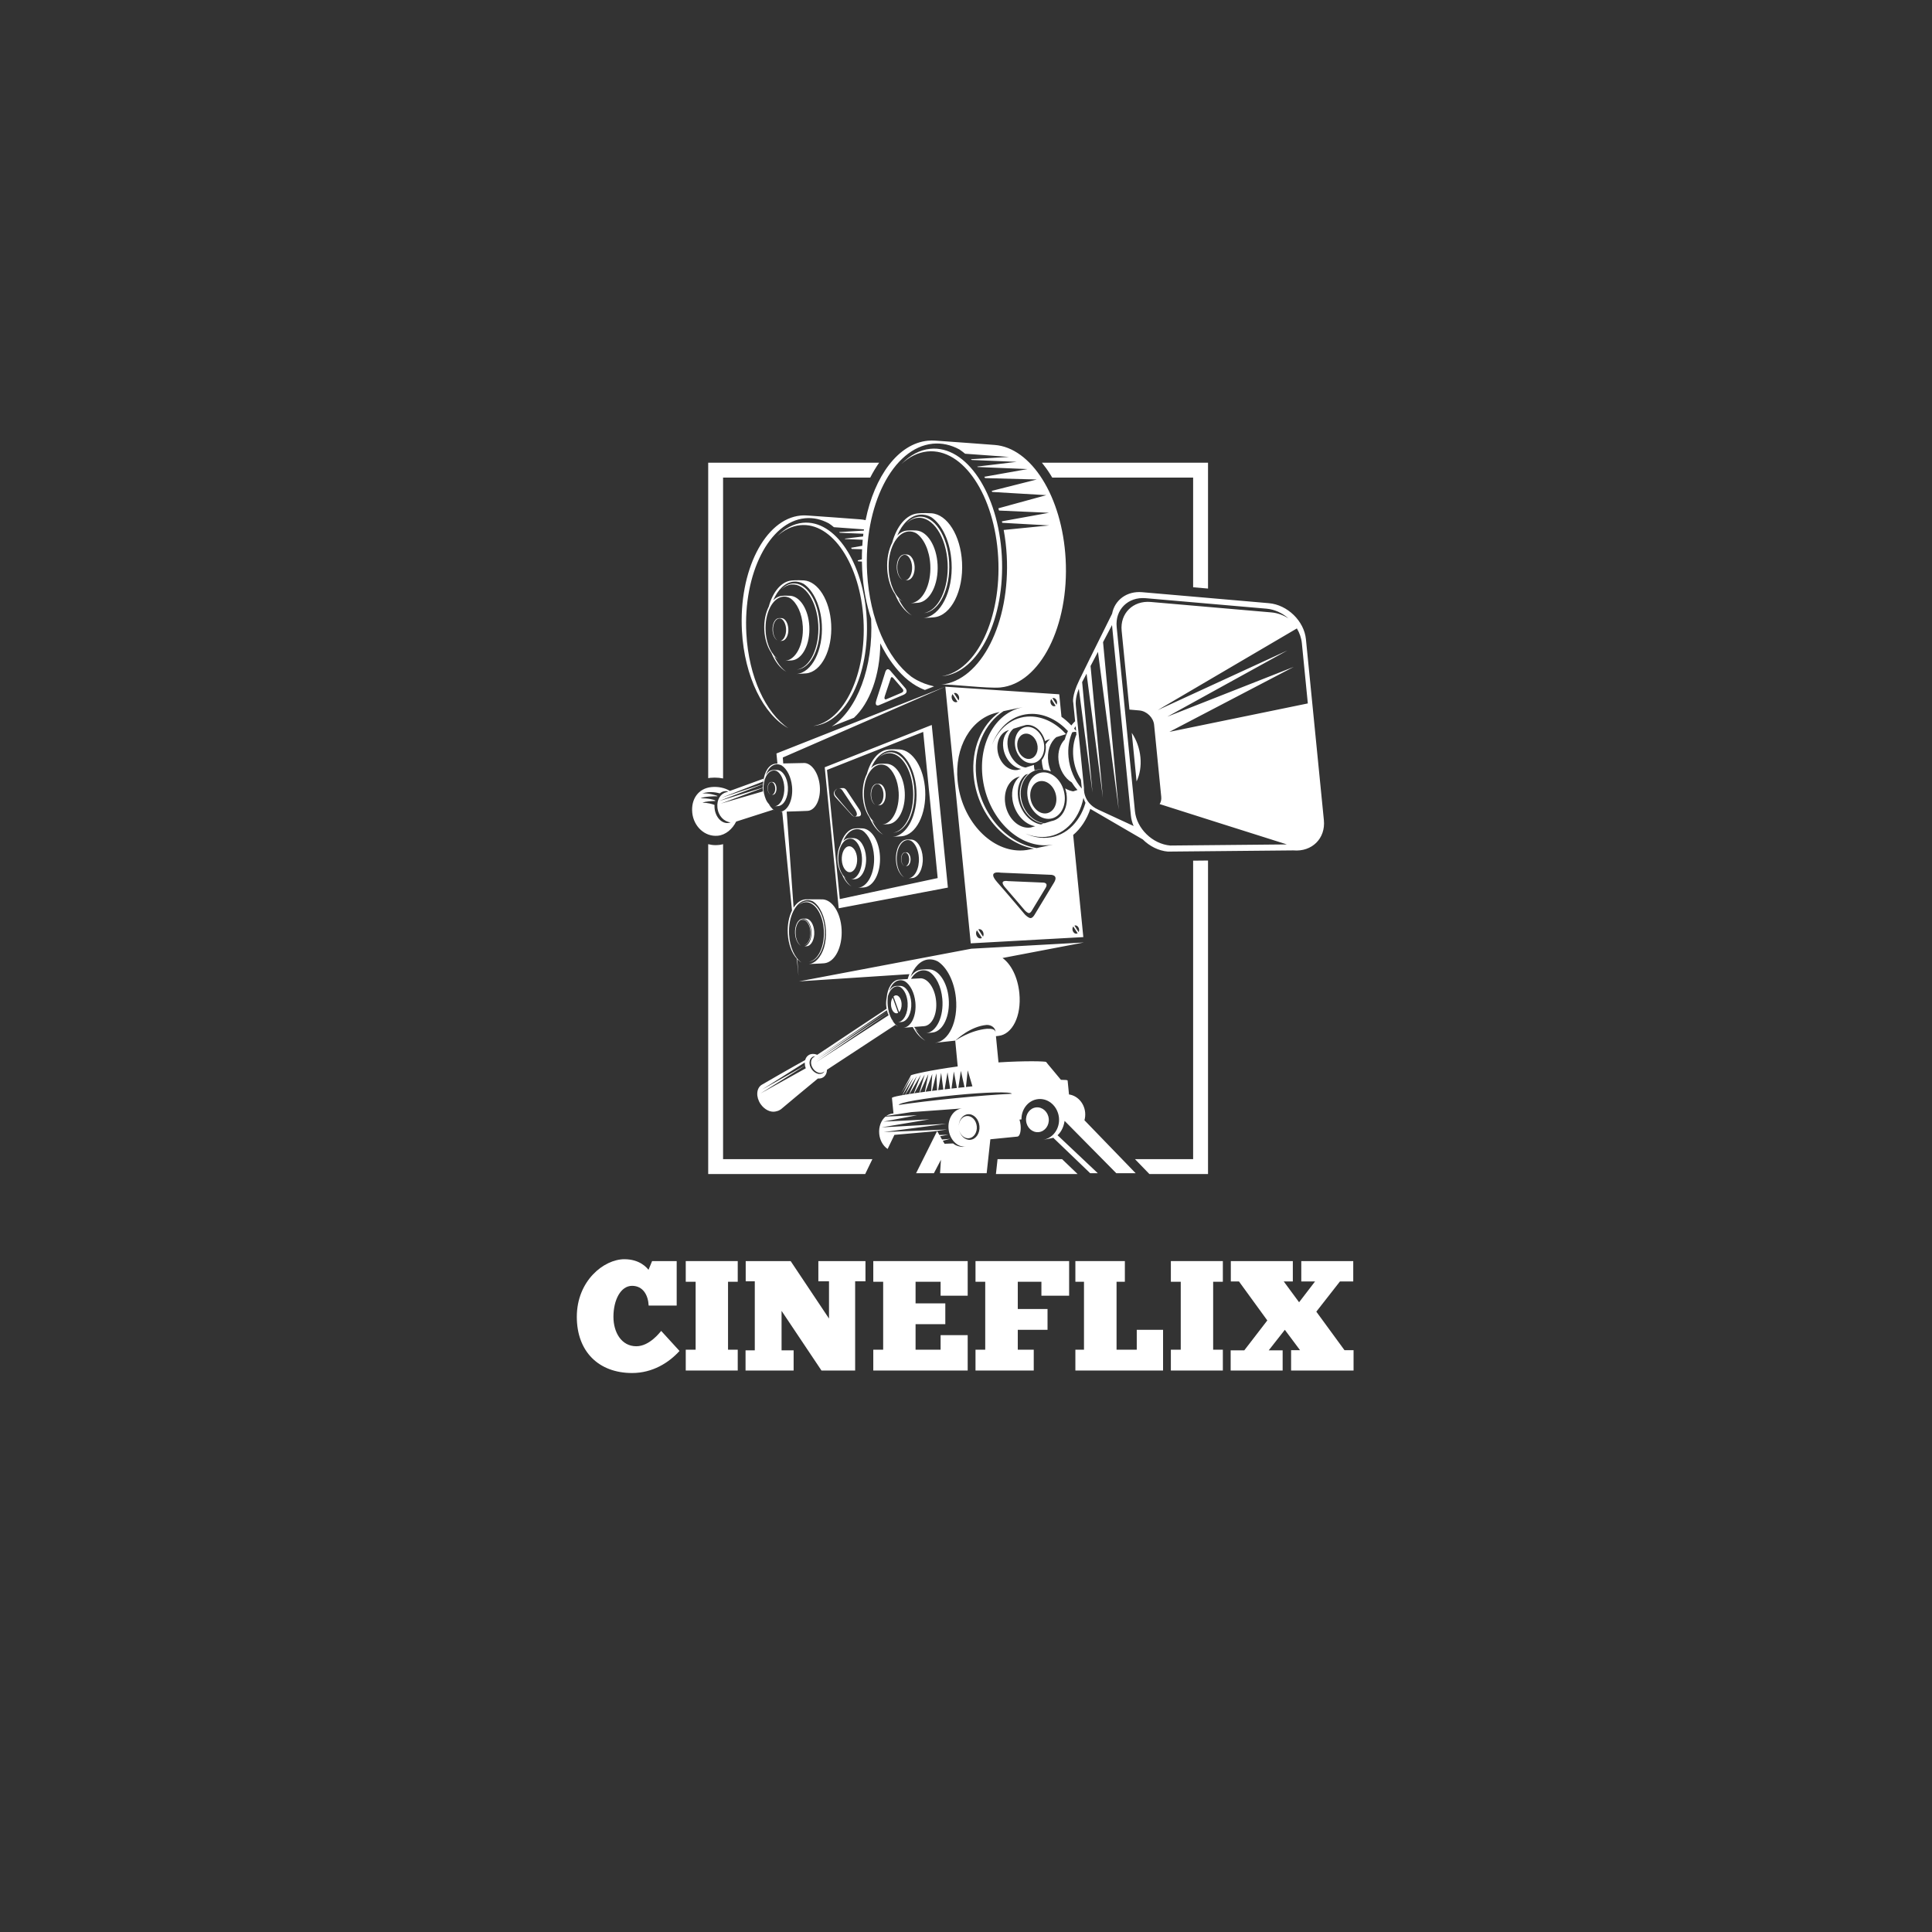 <svg xmlns="http://www.w3.org/2000/svg" xmlns:xlink="http://www.w3.org/1999/xlink" width="500" zoomAndPan="magnify" viewBox="0 0 375 375" height="500" preserveAspectRatio="xMidYMid meet" version="1.0"><rect x="0" y="0" width="375" height="375" fill="#333333" stroke="none"/><defs><g/><clipPath id="29227b0b78"><path d="M 137.281 89.676 L 234.672 89.676 L 234.672 227.879 L 137.281 227.879 Z M 137.281 89.676 " clip-rule="nonzero"/></clipPath><clipPath id="3888c96b04"><path d="M 134.117 85.445 L 257 85.445 L 257 227.945 L 134.117 227.945 Z M 134.117 85.445 " clip-rule="nonzero"/></clipPath></defs><g clip-path="url(#29227b0b78)"><path fill="#FFFFFF" d="M 137.461 151.039 C 137.609 151.012 137.762 150.988 137.914 150.973 C 138.188 150.945 138.461 150.934 138.734 150.934 C 139.277 150.934 139.82 150.988 140.348 151.098 L 140.348 92.703 L 168.91 92.703 C 169.434 91.672 170.012 90.707 170.641 89.812 L 137.461 89.812 Z M 231.586 224.992 L 220.301 224.992 L 223.094 227.879 L 234.477 227.879 L 234.477 167.027 L 231.586 167.055 Z M 140.348 163.855 C 140.074 163.926 139.793 163.98 139.504 164.012 L 139.328 162.215 L 139.5 164.012 C 139.305 164.031 139.105 164.043 138.91 164.043 C 138.41 164.043 137.926 163.973 137.461 163.855 L 137.461 227.879 L 167.934 227.879 L 169.328 224.992 L 140.348 224.992 Z M 193.625 224.992 L 193.309 227.879 L 209.16 227.879 L 206.148 224.992 Z M 202.234 89.812 C 202.816 90.523 203.367 91.289 203.879 92.109 C 204 92.301 204.121 92.504 204.238 92.703 L 231.586 92.703 L 231.586 113.988 L 234.477 114.238 L 234.477 89.812 L 202.234 89.812 " fill-opacity="1" fill-rule="nonzero"/></g><g clip-path="url(#3888c96b04)"><path fill="#FFFFFF" d="M 174.336 191.352 L 174.32 191.352 C 174.301 191.352 174.285 191.352 174.262 191.352 C 174.289 191.352 174.312 191.352 174.336 191.352 Z M 153.016 141.348 C 148.625 138.352 145.324 131.383 144.867 122.984 C 144.23 111.305 149.324 101.281 156.246 100.594 C 157.852 100.434 159.41 100.797 160.867 101.582 C 161.207 101.809 161.539 102.055 161.863 102.328 L 167.699 102.75 C 167.688 102.832 167.676 102.91 167.668 102.992 L 162.879 103.277 C 162.922 103.32 162.961 103.367 163 103.41 L 167.582 103.602 C 167.562 103.773 167.543 103.953 167.523 104.129 L 163.977 104.551 C 163.996 104.578 164.016 104.602 164.035 104.625 L 167.453 104.77 C 167.418 105.156 167.391 105.543 167.367 105.938 L 165.191 106.324 C 165.238 106.398 165.285 106.477 165.332 106.555 L 167.332 106.609 C 167.301 107.254 167.289 107.906 167.293 108.566 L 166.477 108.77 C 166.508 108.836 166.535 108.895 166.562 108.957 L 167.297 109 C 167.305 109.531 167.32 110.066 167.348 110.602 C 167.535 114.035 168.145 117.254 169.086 120.121 C 169.562 129.512 166.336 137.809 161.441 141.008 L 165.75 139.32 C 168.809 136.5 170.824 131.074 170.867 124.871 C 171.824 126.871 174.758 132.18 179.527 133.918 L 181.305 133.223 C 179.828 132.887 178.934 132.504 177.98 132.016 C 177.609 131.816 177.25 131.59 176.895 131.348 C 172.246 127.809 168.805 120.242 168.309 111.188 C 167.594 98.113 173.293 86.895 181.043 86.125 C 182.836 85.949 184.582 86.355 186.215 87.234 C 186.594 87.492 186.965 87.766 187.328 88.07 L 195.848 88.688 L 188.465 89.133 C 188.512 89.18 188.555 89.23 188.602 89.281 L 197.336 89.645 L 189.691 90.559 C 189.715 90.586 189.734 90.617 189.758 90.645 L 199.438 91.047 L 191.055 92.543 C 191.105 92.625 191.156 92.715 191.207 92.797 L 201.238 93.07 L 192.492 95.281 C 192.523 95.348 192.559 95.418 192.59 95.488 L 203.09 96.109 L 193.777 98.664 C 193.82 98.809 193.867 98.949 193.91 99.098 L 203.613 99.531 L 194.469 101.188 C 194.492 101.285 194.512 101.383 194.535 101.477 L 203.664 101.984 L 194.816 102.863 C 195.109 104.453 195.312 106.109 195.406 107.82 C 196.121 120.895 190.418 132.113 182.668 132.883 C 184.285 132.723 191.707 133.68 194.18 133.438 C 201.883 132.672 207.551 121.52 206.84 108.527 C 206.172 96.344 200.137 86.871 193.039 86.363 C 192.574 86.328 183.785 85.664 181.523 85.523 C 181.535 85.523 181.551 85.527 181.566 85.527 C 181.074 85.492 180.578 85.496 180.082 85.543 C 174.34 86.113 169.73 92.418 168.012 100.961 C 167.668 100.887 167.32 100.828 166.965 100.805 C 166.551 100.773 158.699 100.18 156.676 100.055 C 156.703 100.055 156.73 100.059 156.758 100.062 C 156.605 100.051 156.453 100.047 156.301 100.043 C 156.426 100.043 156.551 100.043 156.676 100.051 C 156.645 100.051 156.605 100.047 156.578 100.047 C 156.477 100.039 156.379 100.043 156.277 100.043 C 155.984 100.035 155.688 100.043 155.387 100.07 C 148.465 100.758 143.371 110.781 144.008 122.461 C 144.5 131.398 148.203 138.711 153.016 141.348 Z M 179.324 99.734 C 179.352 99.738 179.379 99.746 179.398 99.75 C 179.414 99.754 179.426 99.758 179.438 99.762 C 179.398 99.75 179.359 99.742 179.324 99.734 Z M 176.887 103.055 C 176.898 103.059 176.902 103.062 176.91 103.062 C 176.887 103.059 176.859 103.051 176.832 103.043 C 176.852 103.047 176.875 103.051 176.887 103.055 Z M 181.305 119.816 C 184.605 119.492 187.035 114.707 186.73 109.133 C 186.449 103.91 183.859 99.844 180.812 99.629 C 180.613 99.613 179.012 99.547 178.227 99.641 C 178.238 99.641 178.254 99.645 178.266 99.645 C 178.219 99.645 178.172 99.645 178.125 99.652 C 175.887 99.875 174.047 102.141 173.18 105.309 C 172.48 106.664 172.102 108.488 172.207 110.457 C 172.316 112.43 172.898 114.16 173.738 115.363 C 174.523 117.281 175.668 118.742 176.988 119.465 C 175.957 118.762 175.055 117.594 174.375 116.121 C 174.637 116.379 174.918 116.594 175.211 116.754 C 173.75 115.754 172.648 113.43 172.496 110.629 C 172.281 106.734 173.98 103.391 176.289 103.16 C 176.824 103.109 177.34 103.23 177.824 103.488 C 179.301 104.477 180.414 106.809 180.57 109.625 C 180.781 113.523 179.086 116.867 176.777 117.094 C 177.254 117.047 177.473 117.074 178.211 117 C 180.504 116.773 182.195 113.449 181.984 109.574 C 181.785 105.945 179.984 103.121 177.871 102.969 C 177.73 102.961 176.617 102.914 176.074 102.98 C 176.078 102.98 176.09 102.98 176.102 102.984 C 176.07 102.984 176.035 102.984 176.004 102.988 C 175.32 103.055 174.691 103.395 174.152 103.941 C 175.137 101.641 176.703 100.082 178.539 99.902 C 179.301 99.828 180.039 99.996 180.734 100.367 C 182.867 101.785 184.477 105.145 184.699 109.207 C 185.008 114.812 182.562 119.625 179.238 119.953 C 179.93 119.887 180.242 119.926 181.305 119.816 Z M 179.316 119.004 C 179.332 119 179.348 119 179.363 118.996 C 182.332 118.707 184.508 114.281 184.227 109.117 C 183.945 103.953 181.309 100.004 178.344 100.297 C 177.477 100.383 176.676 100.824 175.984 101.531 C 176.617 100.957 177.332 100.594 178.105 100.52 C 181.039 100.227 183.648 104.137 183.93 109.246 C 184.203 114.242 182.148 118.535 179.316 119.004 Z M 226.977 142.055 L 251.121 129.441 L 226.582 139.102 L 249.879 126.258 L 224.703 137.84 L 251.723 121.98 C 252.242 122.855 252.586 123.82 252.688 124.82 L 253.848 136.535 Z M 227.145 164.117 C 223.707 163.82 220.621 160.816 220.289 157.441 L 216.746 121.703 C 216.41 118.328 218.949 115.812 222.383 116.109 L 245.832 118.145 C 246.035 118.16 246.242 118.191 246.445 118.227 C 246.527 118.242 246.609 118.262 246.688 118.281 C 246.805 118.309 246.922 118.332 247.039 118.363 C 247.148 118.395 247.25 118.43 247.355 118.465 C 247.441 118.492 247.527 118.52 247.613 118.551 C 247.738 118.594 247.855 118.645 247.977 118.695 C 248.039 118.723 248.102 118.75 248.164 118.777 C 248.301 118.84 248.434 118.906 248.562 118.977 C 248.605 119 248.648 119.02 248.691 119.043 C 248.832 119.125 248.977 119.207 249.113 119.297 C 249.141 119.316 249.168 119.332 249.191 119.348 C 249.34 119.445 249.488 119.547 249.629 119.656 C 249.641 119.664 249.652 119.676 249.664 119.684 C 249.816 119.797 249.961 119.918 250.105 120.043 C 249.105 119.398 247.973 118.973 246.797 118.871 L 223.352 116.84 C 219.914 116.539 217.375 119.059 217.711 122.43 L 219.227 137.73 L 221.148 137.898 C 222.582 138.023 223.871 139.277 224.012 140.688 L 225.398 154.672 C 225.449 155.207 225.332 155.684 225.086 156.07 C 229.188 157.375 244.996 162.402 249.789 163.902 Z M 213.152 157.145 C 210.102 155.742 210.398 152.906 210.398 152.906 C 210.398 152.906 209.035 139.129 208.824 137.02 C 208.695 135.719 209.082 134.465 209.402 133.695 L 212.055 153.852 L 210.043 132.391 L 210.902 130.754 L 214.07 154.836 L 211.676 129.273 L 213.113 126.527 L 217.148 157.172 L 214.102 124.641 L 215.84 121.324 L 219.504 158.293 C 219.57 158.992 219.758 159.676 220.035 160.328 C 218.316 159.531 215.262 158.117 213.152 157.145 Z M 202.652 162.629 C 201.418 162.625 200.215 162.328 199.078 161.801 C 200.09 162.227 201.152 162.461 202.238 162.469 C 206.277 162.484 209.41 159.316 210.301 154.863 C 210.414 155.242 210.551 155.566 210.691 155.836 C 209.527 159.871 206.484 162.648 202.652 162.629 Z M 208.32 179.832 L 209.168 181.141 C 209.082 181.195 208.992 181.227 208.887 181.227 C 208.531 181.227 208.211 180.863 208.168 180.422 C 208.145 180.188 208.203 179.977 208.32 179.832 Z M 208.734 179.621 C 209.09 179.621 209.414 179.984 209.453 180.426 C 209.473 180.613 209.438 180.781 209.363 180.918 L 208.551 179.66 C 208.609 179.637 208.668 179.621 208.734 179.621 Z M 204.586 171.309 C 203.957 172.359 200.91 177.383 200.91 177.383 C 200.91 177.383 200.52 178.145 200.09 178.199 C 199.66 178.254 198.949 177.523 198.949 177.523 C 198.949 177.523 195.605 173.562 193.535 171.207 C 191.465 168.848 194.277 169.387 194.277 169.387 L 203.832 169.793 C 203.832 169.793 205.551 169.711 204.586 171.309 Z M 190.805 181.805 L 189.887 180.391 C 189.953 180.363 190.02 180.348 190.094 180.348 C 190.496 180.348 190.859 180.754 190.906 181.254 C 190.93 181.465 190.887 181.652 190.805 181.805 Z M 190.27 182.152 C 189.871 182.152 189.508 181.746 189.457 181.246 C 189.434 180.98 189.504 180.746 189.629 180.582 L 190.582 182.055 C 190.492 182.117 190.387 182.152 190.27 182.152 Z M 185.871 151.555 C 185.238 145 188.465 139.555 193.32 138.363 C 193.445 138.332 193.699 138.273 194.031 138.199 C 190.547 140.648 188.477 145.309 188.992 150.648 C 189.676 157.789 194.734 163.691 200.691 164.723 C 200.09 164.848 199.566 164.949 199.266 164.992 C 198.848 165.055 198.418 165.086 197.98 165.082 C 192.012 165.055 186.59 159 185.871 151.555 Z M 184.719 135.395 C 184.691 135.133 184.762 134.898 184.891 134.73 L 185.84 136.207 C 185.75 136.266 185.645 136.305 185.531 136.301 C 185.129 136.301 184.766 135.895 184.719 135.395 Z M 185.355 134.496 C 185.754 134.5 186.121 134.902 186.168 135.402 C 186.188 135.613 186.145 135.801 186.066 135.957 L 185.148 134.539 C 185.215 134.512 185.281 134.496 185.355 134.496 Z M 199.102 137.18 C 199.246 137.16 199.395 137.148 199.543 137.137 C 193.918 137.535 189.988 143.375 190.68 150.547 C 191.398 157.992 196.82 164.047 202.789 164.074 C 203.336 164.078 203.871 164.027 204.387 163.93 C 204.355 163.934 204.328 163.945 204.297 163.949 C 203.992 164 202.531 164.332 201.219 164.609 C 195.246 163.648 190.156 157.75 189.473 150.609 C 188.945 145.148 191.137 140.402 194.785 138.031 C 196.266 137.707 198.367 137.27 199.102 137.18 Z M 197.613 154.852 C 197.336 152.945 197.926 151.281 199.031 150.379 C 199.207 150.324 199.391 150.266 199.578 150.207 C 198.441 151.16 197.785 152.773 197.961 154.605 C 198.223 157.348 200.258 159.59 202.605 159.84 C 202.418 159.898 202.23 159.961 202.039 160.023 C 199.922 159.684 198 157.496 197.613 154.852 Z M 197.832 150.75 C 197.852 150.746 197.887 150.734 197.938 150.723 C 196.828 151.621 196.234 153.289 196.516 155.199 C 196.902 157.844 198.82 160.031 200.938 160.367 C 200.488 160.508 200.141 160.609 200.035 160.625 C 199.883 160.648 199.723 160.66 199.559 160.656 C 197.348 160.648 195.336 158.402 195.074 155.641 C 194.836 153.211 196.031 151.195 197.832 150.75 Z M 194.742 145.207 C 195.043 147.273 196.543 148.984 198.199 149.25 C 197.848 149.359 197.574 149.441 197.492 149.453 C 197.371 149.469 197.246 149.477 197.121 149.477 C 195.391 149.469 193.816 147.715 193.609 145.555 C 193.426 143.656 194.363 142.078 195.77 141.73 C 195.785 141.727 195.812 141.719 195.852 141.707 C 194.984 142.41 194.52 143.715 194.742 145.207 Z M 202.977 144.617 C 203.086 145.773 202.781 146.805 202.211 147.516 C 202.219 147.785 202.242 148.059 202.281 148.34 C 202.332 148.684 202.41 149.016 202.504 149.34 C 202.348 149.324 202.195 149.312 202.035 149.312 C 201.605 149.312 201.199 149.391 200.82 149.52 C 200.77 149.289 200.73 149.059 200.707 148.824 C 200.695 148.703 200.691 148.586 200.684 148.469 C 200.676 148.473 200.664 148.477 200.652 148.477 C 200.578 148.488 199.816 148.738 199.059 148.98 C 197.402 148.715 195.902 147.004 195.602 144.938 C 195.379 143.445 195.84 142.145 196.707 141.441 C 197.637 141.148 198.941 140.742 199.148 140.715 C 199.25 140.703 199.355 140.695 199.461 140.699 C 200.98 140.703 202.379 142.059 202.836 143.848 C 203.113 143.691 203.406 143.566 203.719 143.488 C 203.738 143.484 203.777 143.473 203.832 143.457 C 203.492 143.734 203.195 144.078 202.953 144.473 C 202.961 144.523 202.969 144.57 202.977 144.617 Z M 207.289 141.895 C 207.035 142.398 206.824 142.949 206.672 143.531 C 205.789 144.426 205.293 145.859 205.449 147.48 C 205.633 149.395 206.668 151.047 208.027 151.871 C 208.359 152.402 208.73 152.891 209.141 153.332 C 208.875 153.418 208.594 153.508 208.309 153.602 C 207.77 153.516 207.242 153.316 206.746 153.027 C 206.844 153.324 206.922 153.633 206.98 153.953 C 207.023 153.957 207.062 153.973 207.105 153.977 C 207.066 153.992 207.027 154.004 206.988 154.016 C 207.012 154.156 207.035 154.301 207.047 154.445 C 207.289 156.965 205.996 159.043 204.078 159.379 C 204.008 159.391 203.441 159.57 202.758 159.793 C 200.422 159.547 198.402 157.316 198.141 154.59 C 197.863 151.695 199.676 149.34 202.191 149.332 C 202.297 149.332 202.402 149.34 202.504 149.348 C 202.516 149.375 202.52 149.402 202.527 149.43 C 202.539 149.43 202.547 149.43 202.559 149.43 C 203.047 149.43 203.527 149.551 203.98 149.754 C 203.746 149.188 203.574 148.586 203.48 147.961 C 203.176 145.879 203.82 144.066 205.027 143.082 C 205.613 142.898 206.309 142.684 206.918 142.496 C 205.023 140.391 202.562 139.082 199.984 139.07 C 196.602 139.055 193.848 141.277 192.523 144.625 C 193.832 140.988 196.73 138.543 200.332 138.559 C 202.906 138.57 205.359 139.84 207.289 141.895 Z M 204.043 135.688 L 204.887 136.996 C 204.805 137.051 204.715 137.082 204.609 137.082 C 204.254 137.082 203.93 136.719 203.887 136.277 C 203.867 136.043 203.926 135.832 204.043 135.688 Z M 204.453 135.477 C 204.812 135.477 205.133 135.84 205.176 136.281 C 205.195 136.469 205.156 136.637 205.086 136.773 L 204.27 135.512 C 204.328 135.492 204.391 135.477 204.453 135.477 Z M 208.113 142.145 C 208.266 142.105 208.375 142.078 208.43 142.07 C 208.574 142.055 208.723 142.047 208.875 142.047 C 208.879 142.047 208.879 142.047 208.883 142.047 L 208.934 142.562 C 208.406 143.82 208.172 145.316 208.328 146.93 C 208.484 148.562 209.02 150.086 209.809 151.359 L 209.977 153.066 C 208.594 151.492 207.629 149.34 207.398 146.973 C 207.227 145.184 207.504 143.523 208.113 142.145 Z M 208.777 140.953 L 208.867 141.883 C 208.742 141.723 208.617 141.562 208.488 141.41 C 208.578 141.254 208.676 141.098 208.777 140.953 Z M 256.965 159.199 L 253.48 124.078 C 253.133 120.539 249.895 117.391 246.293 117.078 L 221.699 114.945 C 218.699 114.684 216.359 116.473 215.859 119.121 C 214.957 120.941 213.09 124.695 211.543 127.828 L 211.539 127.797 L 211.449 128.02 C 210.629 129.68 209.906 131.148 209.48 132.031 C 207.938 135.227 208.324 136.402 208.324 136.402 C 208.324 136.402 208.473 137.887 208.68 139.988 C 208.418 140.238 208.176 140.512 207.949 140.812 C 207.316 140.141 206.625 139.543 205.898 139.035 C 205.941 139.066 205.988 139.094 206.031 139.125 L 205.598 134.762 L 183.488 133.289 L 188.422 183.102 L 210.273 181.891 L 208.305 162.062 C 208.289 162.078 208.273 162.09 208.258 162.102 C 209.762 160.859 210.93 159.094 211.633 156.996 C 211.711 157.055 211.762 157.082 211.762 157.082 L 221.812 162.934 C 223.125 164.238 224.859 165.137 226.691 165.293 L 251.051 165.062 C 254.652 165.375 257.312 162.738 256.965 159.199 Z M 155.445 179.215 C 155.441 179.215 155.441 179.215 155.438 179.215 C 155.434 179.211 155.426 179.211 155.422 179.211 C 155.43 179.211 155.434 179.215 155.445 179.215 Z M 176.891 102.938 C 176.879 102.934 176.867 102.934 176.855 102.934 C 176.82 102.934 176.781 102.934 176.746 102.934 C 176.793 102.934 176.84 102.934 176.891 102.938 Z M 175 194.836 C 174.949 193.875 174.445 193.141 173.875 193.195 C 173.711 193.215 173.555 193.297 173.426 193.43 L 174.516 196.453 C 174.84 196.133 175.039 195.52 175 194.836 Z M 172.941 195.043 C 172.992 196.004 173.496 196.738 174.066 196.684 C 174.156 196.672 174.246 196.641 174.328 196.594 L 173.262 193.633 C 173.039 193.977 172.91 194.484 172.941 195.043 Z M 157.02 186.691 C 157.031 186.691 157.043 186.691 157.055 186.688 C 158.91 186.504 160.273 183.734 160.098 180.504 C 159.918 177.27 158.27 174.801 156.414 174.984 C 155.871 175.039 155.371 175.312 154.938 175.758 C 155.336 175.395 155.781 175.172 156.266 175.121 C 158.102 174.941 159.734 177.387 159.91 180.586 C 160.082 183.711 158.797 186.398 157.02 186.691 Z M 155.133 180.438 C 155.129 180.438 155.129 180.438 155.129 180.438 C 155.125 180.438 155.125 180.434 155.125 180.434 C 155.125 180.434 155.129 180.438 155.133 180.438 Z M 155.398 179.18 C 155.41 179.18 155.426 179.18 155.438 179.184 C 155.434 179.184 155.43 179.18 155.43 179.18 C 155.418 179.18 155.41 179.18 155.398 179.18 Z M 156.246 178.227 L 156.23 178.227 C 156.219 178.227 156.203 178.227 156.188 178.227 C 156.207 178.227 156.227 178.227 156.246 178.227 Z M 156.102 178.336 C 156.109 178.34 156.113 178.34 156.117 178.344 C 156.09 178.336 156.066 178.332 156.039 178.328 C 156.066 178.328 156.09 178.332 156.102 178.336 Z M 154.316 181.164 C 154.379 182.301 154.852 183.23 155.461 183.566 C 154.902 183.184 154.48 182.297 154.426 181.227 C 154.344 179.742 154.992 178.465 155.875 178.379 C 156.078 178.355 156.277 178.402 156.465 178.504 C 157.027 178.883 157.449 179.77 157.508 180.848 C 157.59 182.332 156.941 183.609 156.062 183.695 C 156.242 183.68 156.328 183.688 156.609 183.66 C 157.484 183.574 158.129 182.305 158.047 180.828 C 157.973 179.441 157.285 178.363 156.477 178.305 C 156.426 178.301 156 178.285 155.793 178.309 C 155.801 178.309 155.816 178.309 155.828 178.309 C 155.809 178.312 155.785 178.309 155.766 178.312 C 154.883 178.398 154.234 179.676 154.316 181.164 Z M 157.305 180.855 C 157.375 182.18 156.832 183.32 156.078 183.445 C 156.086 183.445 156.09 183.445 156.094 183.441 C 156.883 183.363 157.457 182.191 157.383 180.82 C 157.309 179.453 156.609 178.406 155.82 178.484 C 155.594 178.504 155.379 178.621 155.199 178.809 C 155.367 178.656 155.555 178.562 155.758 178.543 C 156.539 178.465 157.23 179.5 157.305 180.855 Z M 202.809 157.891 C 201.418 157.883 200.152 156.469 199.984 154.73 C 199.816 152.996 200.809 151.59 202.203 151.598 C 203.598 151.605 204.863 153.02 205.027 154.754 C 205.195 156.492 204.203 157.895 202.809 157.891 Z M 202.605 149.914 C 200.605 149.906 199.18 151.918 199.418 154.41 C 199.66 156.902 201.477 158.93 203.473 158.941 C 205.473 158.949 206.898 156.934 206.66 154.441 C 206.418 151.949 204.602 149.922 202.605 149.914 Z M 168.23 120.062 C 167.633 109.176 162.082 100.852 155.824 101.473 C 153.996 101.652 152.312 102.582 150.855 104.07 C 152.191 102.855 153.699 102.098 155.324 101.938 C 161.516 101.32 167.012 109.562 167.602 120.34 C 168.18 130.871 163.852 139.922 157.875 140.906 C 157.91 140.902 157.945 140.902 157.98 140.898 C 164.238 140.277 168.824 130.949 168.23 120.062 Z M 175.707 107.66 C 175.711 107.66 175.723 107.66 175.727 107.664 C 175.73 107.664 175.73 107.664 175.73 107.664 C 175.727 107.664 175.715 107.66 175.707 107.66 Z M 175.688 112.641 C 175.859 112.621 175.934 112.633 176.195 112.605 C 177.008 112.523 177.605 111.348 177.531 109.973 C 177.461 108.688 176.824 107.688 176.074 107.633 C 176.023 107.629 175.629 107.613 175.438 107.637 C 175.438 107.637 175.445 107.637 175.445 107.637 C 175.434 107.637 175.422 107.637 175.41 107.637 C 174.594 107.719 173.988 108.906 174.066 110.285 C 174.125 111.344 174.562 112.207 175.133 112.52 C 174.613 112.164 174.223 111.34 174.168 110.348 C 174.094 108.969 174.695 107.781 175.512 107.699 C 175.703 107.68 175.887 107.723 176.059 107.816 C 176.582 108.168 176.977 108.992 177.031 109.992 C 177.105 111.371 176.504 112.559 175.688 112.641 Z M 155.07 112.391 C 155.133 112.395 155.195 112.395 155.254 112.398 C 155.242 112.395 155.227 112.395 155.215 112.395 C 155.164 112.391 155.117 112.395 155.07 112.391 Z M 199.66 147.312 C 198.57 147.309 197.582 146.203 197.453 144.844 C 197.32 143.484 198.098 142.391 199.188 142.395 C 200.273 142.398 201.266 143.504 201.395 144.859 C 201.527 146.219 200.75 147.316 199.66 147.312 Z M 199.5 141.074 C 197.938 141.07 196.82 142.645 197.008 144.594 C 197.195 146.539 198.617 148.125 200.18 148.133 C 201.742 148.141 202.859 146.566 202.668 144.617 C 202.48 142.668 201.062 141.082 199.5 141.074 Z M 202.398 171.309 L 195.668 171.023 C 195.668 171.023 193.688 170.645 195.145 172.305 C 196.605 173.965 198.961 176.754 198.961 176.754 C 198.961 176.754 199.461 177.27 199.762 177.23 C 200.066 177.191 200.34 176.652 200.34 176.652 C 200.34 176.652 202.488 173.117 202.93 172.375 C 203.609 171.25 202.398 171.309 202.398 171.309 Z M 219.676 142.246 L 220.609 151.672 C 221.234 150.352 221.523 148.734 221.355 146.988 C 221.184 145.219 220.574 143.582 219.676 142.246 Z M 151.383 124.406 C 151.535 124.391 151.602 124.398 151.832 124.375 C 152.551 124.305 153.082 123.266 153.016 122.051 C 152.953 120.914 152.391 120.027 151.727 119.98 C 151.684 119.977 151.336 119.965 151.164 119.984 C 151.164 119.984 151.168 119.984 151.172 119.984 C 151.164 119.984 151.152 119.984 151.141 119.984 C 150.418 120.059 149.883 121.105 149.953 122.328 C 150.004 123.262 150.391 124.023 150.895 124.301 C 150.434 123.988 150.09 123.258 150.043 122.383 C 149.977 121.16 150.508 120.113 151.23 120.039 C 151.398 120.023 151.562 120.062 151.715 120.145 C 152.176 120.453 152.523 121.184 152.574 122.066 C 152.641 123.289 152.105 124.336 151.383 124.406 Z M 181.504 86.426 C 181.379 86.418 181.25 86.418 181.125 86.418 C 181.289 86.422 181.449 86.422 181.613 86.434 C 181.574 86.43 181.535 86.426 181.504 86.426 Z M 175.008 90.02 C 176.504 88.66 178.191 87.812 180.008 87.629 C 186.938 86.945 193.09 96.164 193.75 108.223 C 194.395 120.012 189.555 130.145 182.863 131.242 C 182.906 131.238 182.945 131.238 182.98 131.234 C 189.984 130.539 195.117 120.098 194.453 107.918 C 193.785 95.734 187.57 86.418 180.57 87.113 C 178.523 87.312 176.641 88.355 175.008 90.02 Z M 179.934 99.34 C 179.914 99.336 179.898 99.336 179.887 99.336 C 179.832 99.332 179.777 99.332 179.727 99.332 C 179.793 99.332 179.863 99.332 179.934 99.34 Z M 154.707 112.75 C 154.734 112.758 154.758 112.762 154.781 112.766 C 154.793 112.77 154.801 112.773 154.816 112.777 C 154.781 112.766 154.742 112.762 154.707 112.75 Z M 152.535 115.719 C 152.543 115.723 152.547 115.727 152.559 115.727 C 152.535 115.719 152.508 115.715 152.488 115.711 C 152.504 115.711 152.523 115.715 152.535 115.719 Z M 156.48 130.699 C 159.434 130.406 161.602 126.129 161.332 121.148 C 161.078 116.48 158.762 112.848 156.043 112.656 C 155.863 112.641 154.434 112.582 153.734 112.668 C 153.738 112.668 153.758 112.668 153.77 112.672 C 153.727 112.672 153.684 112.672 153.641 112.676 C 151.637 112.875 149.992 114.902 149.219 117.738 C 148.598 118.949 148.258 120.578 148.352 122.332 C 148.449 124.094 148.969 125.645 149.723 126.719 C 150.426 128.43 151.445 129.734 152.625 130.379 C 151.703 129.754 150.902 128.711 150.289 127.395 C 150.527 127.625 150.777 127.816 151.039 127.957 C 150.73 127.75 150.441 127.469 150.176 127.141 C 150.156 127.098 150.137 127.059 150.121 127.016 C 149.973 126.844 149.832 126.645 149.699 126.438 C 149.098 125.398 148.695 124.023 148.609 122.488 C 148.418 119.004 149.938 116.02 152 115.812 C 152.477 115.766 152.938 115.875 153.371 116.105 C 154.691 116.992 155.688 119.07 155.824 121.59 C 156.016 125.07 154.496 128.059 152.434 128.262 C 152.863 128.223 153.059 128.242 153.715 128.18 C 155.766 127.977 157.277 125.004 157.086 121.547 C 156.91 118.301 155.301 115.777 153.414 115.645 C 153.289 115.637 152.297 115.594 151.809 115.652 C 151.812 115.652 151.824 115.652 151.832 115.652 C 151.801 115.652 151.773 115.652 151.746 115.656 C 151.133 115.719 150.57 116.027 150.086 116.52 C 150.965 114.457 152.367 113.062 154.012 112.898 C 154.691 112.832 155.355 112.984 155.977 113.316 C 157.879 114.586 159.316 117.586 159.516 121.215 C 159.789 126.227 157.602 130.523 154.633 130.82 C 155.254 130.758 155.531 130.789 156.48 130.699 Z M 173.391 131.613 L 175.152 133.664 C 175.152 133.664 175.668 134.176 174.949 134.484 C 174.227 134.793 172.066 135.707 172.066 135.707 C 172.066 135.707 171.449 135.977 171.762 135.047 C 172.074 134.117 172.852 131.793 172.852 131.793 C 172.852 131.793 172.938 131.125 173.391 131.613 Z M 171.793 130.578 C 171.793 130.578 170.645 134.266 170.133 135.789 C 169.621 137.312 170.629 136.871 170.629 136.871 C 170.629 136.871 174.168 135.375 175.348 134.871 C 176.527 134.363 175.684 133.523 175.684 133.523 L 172.797 130.168 C 172.051 129.371 171.793 130.578 171.793 130.578 Z M 154.703 129.969 C 154.719 129.965 154.734 129.965 154.75 129.965 C 157.398 129.703 159.344 125.75 159.09 121.137 C 158.84 116.52 156.484 112.992 153.832 113.254 C 153.059 113.332 152.344 113.727 151.73 114.359 C 152.293 113.844 152.934 113.52 153.621 113.453 C 156.246 113.191 158.574 116.684 158.828 121.25 C 159.07 125.715 157.238 129.551 154.703 129.969 Z M 150.395 149.5 C 150.398 149.504 150.402 149.504 150.406 149.504 C 150.395 149.504 150.379 149.5 150.367 149.496 C 150.379 149.5 150.387 149.5 150.395 149.5 Z M 139.906 155.98 L 148.055 152.941 C 148.055 153.023 148.055 153.109 148.059 153.191 C 148.066 153.336 148.082 153.473 148.098 153.605 Z M 141.328 159.742 C 140.047 159.871 138.871 158.59 138.699 156.883 C 138.68 156.66 138.676 156.445 138.688 156.234 C 138.277 156.082 137.305 155.77 136.367 155.828 C 136.812 155.527 138.254 155.48 138.812 155.473 C 138.82 155.438 138.828 155.402 138.84 155.371 C 138.484 155.211 137.617 154.922 135.957 154.953 C 136.777 154.574 138.57 154.551 139.215 154.559 C 139.227 154.531 139.242 154.508 139.262 154.484 C 138.82 154.32 137.652 153.941 136.32 154 C 137.816 153.52 139.211 153.848 139.711 153.996 C 140 153.754 140.34 153.598 140.715 153.562 C 140.941 153.539 141.16 153.566 141.375 153.625 C 141.164 153.703 141.035 153.75 141.016 153.754 C 139.875 154.031 139.102 155.18 139.25 156.723 C 139.406 158.367 140.516 159.48 141.809 159.625 C 141.656 159.684 141.496 159.727 141.328 159.742 Z M 148.09 152.215 C 148.066 152.434 148.051 152.656 148.051 152.887 L 139.586 155.473 Z M 150.902 148.219 C 150.703 148.227 150.559 148.234 150.488 148.242 C 149.254 148.363 148.348 149.812 148.168 151.715 C 148.137 151.863 148.113 152.02 148.094 152.176 L 140.059 154.832 L 148.137 151.691 C 148.156 151.5 148.18 151.316 148.215 151.137 C 146.051 151.918 143.004 153.035 141.676 153.516 C 140.668 152.898 139.371 152.645 138.09 152.77 C 135.555 153.023 134.105 155.098 134.367 157.746 C 134.629 160.395 136.793 162.465 139.328 162.215 C 140.863 162.062 142.16 160.926 142.891 159.465 C 144.23 159.051 147.871 157.875 150.066 157.168 C 150.16 157.238 150.258 157.301 150.359 157.355 C 150.27 157.297 150.184 157.23 150.102 157.156 C 150.105 157.156 150.109 157.152 150.117 157.152 C 150.055 157.109 150 157.059 149.941 157.008 C 149.688 156.766 149.453 156.461 149.242 156.109 C 149.344 156.199 149.449 156.273 149.559 156.336 C 149.215 156.102 148.914 155.719 148.684 155.234 C 148.512 154.84 148.379 154.402 148.281 153.941 C 148.242 153.727 148.215 153.508 148.203 153.281 C 148.094 151.336 148.941 149.668 150.094 149.555 C 150.363 149.527 150.617 149.586 150.859 149.719 C 151.598 150.211 152.152 151.375 152.23 152.781 C 152.336 154.723 151.488 156.391 150.336 156.508 C 150.578 156.48 150.688 156.496 151.055 156.457 C 152.199 156.344 153.043 154.688 152.934 152.754 C 152.836 150.945 151.938 149.535 150.883 149.457 C 150.812 149.453 150.258 149.43 149.988 149.465 C 149.992 149.465 149.996 149.465 149.996 149.465 C 149.984 149.465 149.969 149.465 149.953 149.469 C 149.438 149.52 148.984 149.879 148.648 150.438 C 149.047 149.258 149.777 148.445 150.684 148.355 C 151.012 148.324 151.336 148.395 151.648 148.539 C 151.68 148.559 151.719 148.578 151.754 148.598 C 152.75 149.262 153.547 150.789 153.73 152.633 C 153.984 155.215 152.945 157.426 151.41 157.582 C 151.461 157.574 151.609 157.566 151.828 157.559 L 153.727 176.723 C 153.133 177.918 152.812 179.508 152.906 181.215 C 153.016 183.258 153.695 185.012 154.656 186.07 L 154.988 189.441 L 154.754 186.176 C 155.012 186.441 155.289 186.664 155.578 186.82 C 154.277 185.934 153.297 183.863 153.16 181.371 C 152.969 177.902 154.48 174.926 156.539 174.723 C 156.969 174.68 157.387 174.77 157.785 174.957 C 159.133 175.793 160.168 177.941 160.309 180.551 C 160.375 181.766 160.238 182.91 159.949 183.906 C 159.383 185.719 158.289 186.996 156.973 187.125 C 157.398 187.082 159.336 187.035 159.996 186.969 C 162.035 186.766 163.543 183.852 163.355 180.402 C 163.18 177.172 161.582 174.699 159.699 174.566 C 159.578 174.559 156.578 174.559 156.547 174.559 C 156.461 174.559 156.371 174.559 156.281 174.57 C 155.402 174.656 154.625 175.254 154.035 176.176 L 152.695 157.531 C 154.188 157.484 156.473 157.418 156.809 157.387 C 158.336 157.234 159.367 155.031 159.113 152.469 C 158.875 150.066 157.594 148.199 156.176 148.098 C 156.113 148.094 153.703 148.137 152.023 148.184 L 151.941 147.031 L 183.488 133.289 L 150.707 146.25 Z M 176.379 162.941 C 176.359 162.941 176.34 162.941 176.32 162.941 C 176.344 162.941 176.371 162.941 176.398 162.941 C 176.398 162.941 176.387 162.941 176.379 162.941 Z M 173.387 161.633 C 173.398 161.629 173.41 161.633 173.426 161.629 C 175.902 161.383 177.719 157.691 177.484 153.383 C 177.25 149.07 175.051 145.777 172.574 146.023 C 171.848 146.094 171.184 146.461 170.605 147.051 C 171.137 146.57 171.73 146.27 172.375 146.207 C 174.828 145.965 177 149.227 177.234 153.492 C 177.465 157.66 175.75 161.246 173.387 161.633 Z M 179.699 188.129 C 179.688 188.129 179.676 188.129 179.668 188.129 C 179.637 188.129 179.602 188.129 179.57 188.129 C 179.613 188.129 179.656 188.129 179.699 188.129 Z M 175.965 165.441 C 175.938 165.441 175.727 165.43 175.625 165.445 L 175.629 165.445 C 175.621 165.445 175.617 165.445 175.609 165.445 C 175.176 165.488 174.855 166.117 174.895 166.852 C 174.926 167.414 175.16 167.875 175.461 168.039 C 175.188 167.852 174.977 167.414 174.949 166.887 C 174.91 166.152 175.23 165.52 175.664 165.477 C 175.766 165.469 175.863 165.492 175.953 165.539 C 176.234 165.727 176.441 166.164 176.473 166.695 C 176.512 167.43 176.191 168.062 175.758 168.105 C 175.848 168.098 175.887 168.102 176.027 168.086 C 176.461 168.043 176.777 167.418 176.738 166.688 C 176.703 166.004 176.363 165.469 175.965 165.441 Z M 176.367 163 C 176.375 163 176.387 163.004 176.398 163.004 C 176.402 163.008 176.406 163.008 176.41 163.008 C 176.395 163.008 176.383 163.004 176.367 163 Z M 176.918 162.961 C 176.844 162.957 176.25 162.93 175.965 162.965 C 175.965 162.965 175.973 162.965 175.977 162.965 C 175.961 162.969 175.941 162.969 175.926 162.969 C 174.695 163.09 173.793 164.871 173.906 166.945 C 173.992 168.527 174.652 169.824 175.504 170.293 C 174.727 169.762 174.141 168.527 174.059 167.035 C 173.945 164.961 174.848 163.184 176.078 163.062 C 176.359 163.035 176.637 163.098 176.895 163.234 C 177.68 163.762 178.273 165.004 178.355 166.5 C 178.469 168.574 177.566 170.352 176.336 170.477 C 176.59 170.449 176.707 170.465 177.102 170.426 C 178.32 170.305 179.219 168.535 179.105 166.477 C 179 164.543 178.043 163.043 176.918 162.961 Z M 173.391 145.551 C 173.414 145.555 173.441 145.559 173.457 145.566 C 173.465 145.566 173.477 145.57 173.484 145.574 C 173.457 145.566 173.422 145.559 173.391 145.551 Z M 171.359 148.324 C 171.367 148.324 171.375 148.328 171.379 148.328 C 171.359 148.324 171.336 148.32 171.312 148.316 C 171.332 148.32 171.348 148.32 171.359 148.324 Z M 174.637 145.465 C 174.469 145.449 173.133 145.395 172.477 145.473 C 172.488 145.477 172.5 145.477 172.512 145.477 C 172.473 145.477 172.434 145.477 172.395 145.48 C 170.523 145.668 168.988 147.562 168.266 150.207 C 167.68 151.34 167.367 152.859 167.453 154.5 C 167.543 156.156 168.035 157.609 168.746 158.613 C 169.398 160.203 170.344 161.418 171.445 162.02 C 170.582 161.43 169.828 160.457 169.262 159.227 C 169.48 159.441 169.719 159.621 169.961 159.758 C 168.738 158.922 167.82 156.98 167.695 154.645 C 167.516 151.395 168.934 148.602 170.859 148.41 C 171.305 148.367 171.734 148.469 172.141 148.688 C 173.375 149.512 174.305 151.457 174.434 153.809 C 174.609 157.059 173.191 159.848 171.266 160.043 C 171.668 160 171.848 160.023 172.465 159.961 C 174.379 159.77 175.789 156.996 175.613 153.766 C 175.445 150.734 173.945 148.379 172.18 148.254 C 172.062 148.246 171.133 148.207 170.68 148.262 C 170.688 148.262 170.695 148.262 170.703 148.262 C 170.676 148.266 170.648 148.266 170.621 148.266 C 170.051 148.324 169.523 148.613 169.074 149.07 C 169.895 147.148 171.203 145.844 172.738 145.691 C 173.371 145.629 173.988 145.77 174.57 146.078 C 176.352 147.262 177.695 150.066 177.879 153.457 C 178.137 158.137 176.094 162.152 173.32 162.43 C 173.898 162.371 174.16 162.402 175.047 162.316 C 177.805 162.043 179.832 158.051 179.578 153.398 C 179.34 149.035 177.18 145.645 174.637 145.465 Z M 149.793 154.281 C 149.879 154.273 149.918 154.277 150.047 154.266 C 150.453 154.227 150.754 153.641 150.715 152.953 C 150.68 152.312 150.363 151.812 149.988 151.785 C 149.965 151.785 149.766 151.773 149.672 151.785 C 149.672 151.785 149.672 151.785 149.676 151.789 C 149.676 151.789 149.664 151.785 149.656 151.789 C 149.25 151.828 148.949 152.422 148.984 153.109 C 149.016 153.637 149.234 154.066 149.516 154.223 C 149.258 154.047 149.062 153.633 149.035 153.141 C 149 152.449 149.301 151.859 149.707 151.82 C 149.801 151.809 149.891 151.828 149.98 151.875 C 150.242 152.055 150.438 152.465 150.465 152.961 C 150.504 153.648 150.203 154.242 149.793 154.281 Z M 183.855 219.23 L 171.531 219.734 L 183.711 218.129 L 171.121 218.82 L 180.398 217.266 L 171.492 217.707 L 178.012 216.469 L 171.879 216.727 C 171.023 217.441 170.523 218.707 170.66 220.094 C 170.785 221.367 171.422 222.438 172.289 223.012 L 173.605 220.277 L 181.117 219.613 Z M 170.355 156.32 C 170.5 156.309 170.562 156.316 170.781 156.297 C 171.461 156.227 171.961 155.242 171.898 154.098 C 171.836 153.023 171.305 152.188 170.68 152.145 C 170.641 152.141 170.312 152.129 170.148 152.148 C 170.148 152.148 170.156 152.148 170.156 152.148 C 170.148 152.148 170.137 152.148 170.129 152.148 C 169.445 152.215 168.941 153.207 169.004 154.359 C 169.055 155.242 169.418 155.961 169.895 156.223 C 169.461 155.926 169.133 155.238 169.09 154.41 C 169.027 153.258 169.531 152.27 170.215 152.199 C 170.371 152.184 170.523 152.219 170.668 152.297 C 171.105 152.59 171.434 153.281 171.48 154.113 C 171.543 155.266 171.039 156.258 170.355 156.32 Z M 171.363 148.227 C 171.352 148.223 171.34 148.223 171.336 148.223 C 171.305 148.219 171.273 148.219 171.242 148.219 C 171.281 148.219 171.32 148.219 171.363 148.227 Z M 163.004 174.508 L 160.52 149.445 L 179.191 142.062 L 182.004 170.434 Z M 160.078 148.926 L 162.793 176.297 L 183.984 172.281 L 180.852 140.715 Z M 150.395 149.441 C 150.395 149.441 150.383 149.441 150.379 149.441 C 150.359 149.441 150.34 149.441 150.324 149.441 C 150.348 149.441 150.371 149.441 150.395 149.441 Z M 166.367 166.633 C 166.293 165.242 165.562 164.184 164.742 164.266 C 163.918 164.348 163.316 165.539 163.391 166.926 C 163.469 168.312 164.195 169.375 165.02 169.293 C 165.84 169.211 166.445 168.02 166.367 166.633 Z M 173.863 145.219 C 173.816 145.215 173.77 145.215 173.727 145.215 C 173.785 145.219 173.844 145.219 173.902 145.223 C 173.887 145.219 173.871 145.219 173.863 145.219 Z M 185.391 213.16 C 181.137 213.582 177.285 214.051 174.434 214.473 C 174.477 214.016 179.32 213.168 185.332 212.574 C 191.344 211.977 196.262 211.855 196.391 212.297 C 193.512 212.441 189.641 212.738 185.391 213.16 Z M 188.352 221.234 C 187.301 221.34 186.348 220.43 186.133 219.172 C 186.328 220.254 187.156 221.027 188.059 220.938 C 189.023 220.844 189.707 219.801 189.59 218.609 C 189.473 217.414 188.594 216.523 187.629 216.621 C 186.727 216.711 186.07 217.637 186.086 218.73 C 186.055 217.457 186.812 216.375 187.859 216.273 C 188.965 216.164 189.977 217.184 190.109 218.555 C 190.246 219.926 189.457 221.125 188.352 221.234 Z M 177.348 209.051 L 175.695 212.477 C 175.516 212.508 175.344 212.535 175.18 212.566 Z M 176.457 212.355 C 176.203 212.395 175.965 212.434 175.738 212.473 L 177.973 208.84 Z M 177.379 212.219 C 177.086 212.262 176.797 212.305 176.527 212.344 L 178.742 208.617 Z M 178.457 212.066 C 178.113 212.109 177.781 212.16 177.465 212.203 L 179.473 208.574 Z M 179.516 211.922 C 179.184 211.965 178.859 212.008 178.547 212.051 L 180.195 208.473 Z M 180.742 211.762 C 180.363 211.809 179.996 211.859 179.637 211.906 L 180.953 208.457 Z M 181.887 211.621 C 181.547 211.66 181.223 211.703 180.902 211.742 L 181.758 208.32 Z M 182.672 208.238 L 183.098 211.473 C 182.758 211.516 182.426 211.555 182.098 211.594 Z M 183.91 208.137 L 184.43 211.32 C 184.066 211.359 183.703 211.402 183.352 211.445 Z M 185.141 207.973 L 185.73 211.176 C 185.375 211.215 185.027 211.254 184.684 211.293 Z M 186.504 207.855 L 187.211 211.016 C 186.805 211.059 186.406 211.102 186.012 211.145 Z M 187.832 207.758 L 188.746 210.855 C 188.32 210.898 187.902 210.941 187.488 210.984 Z M 183.891 222.809 C 185.043 222.734 186.043 222.668 186.699 222.621 C 186.039 222.668 185.043 222.734 183.891 222.809 Z M 179.496 188.242 C 179.504 188.246 179.512 188.25 179.52 188.25 C 179.496 188.246 179.473 188.242 179.449 188.234 C 179.465 188.238 179.484 188.242 179.496 188.242 Z M 174.336 191.41 C 174.34 191.41 174.344 191.414 174.348 191.414 C 174.336 191.41 174.324 191.41 174.309 191.406 C 174.316 191.406 174.328 191.41 174.336 191.41 Z M 172.418 196.613 C 172.418 196.613 172.418 196.609 172.418 196.609 L 172.406 196.617 C 172.367 196.5 172.336 196.383 172.309 196.262 L 172.312 196.258 C 172.312 196.254 172.309 196.25 172.309 196.246 L 172.305 196.25 C 172.258 196.062 172.219 195.867 172.191 195.668 C 172.25 195.996 172.324 196.312 172.418 196.613 Z M 172.488 196.828 C 172.461 196.762 172.434 196.695 172.41 196.629 L 172.422 196.621 C 172.441 196.691 172.465 196.762 172.488 196.828 Z M 158.316 206.23 L 172.32 196.688 C 172.367 196.816 172.422 196.941 172.477 197.059 Z M 159.742 208.27 C 159.102 208.703 158.113 208.367 157.535 207.516 C 156.957 206.668 157.004 205.625 157.645 205.191 C 157.816 205.07 158.016 205.016 158.223 205.008 C 158.023 205.141 157.906 205.219 157.898 205.227 C 157.305 205.629 157.262 206.594 157.797 207.383 C 158.336 208.172 159.25 208.484 159.84 208.082 C 159.84 208.082 159.914 208.031 160.031 207.953 C 159.957 208.078 159.863 208.188 159.742 208.27 Z M 172.207 196.328 C 172.242 196.445 172.273 196.566 172.316 196.676 L 158.379 205.816 Z M 172.141 196.086 C 172.16 196.164 172.18 196.238 172.203 196.312 L 158.512 205.398 Z M 147.617 212.242 L 156.254 206.828 C 156.289 207.004 156.336 207.176 156.402 207.355 Z M 156.211 206.227 C 156.199 206.414 156.215 206.613 156.254 206.812 L 147.938 211.469 Z M 210.625 215.91 C 210.441 214.07 209.105 212.656 207.492 212.434 L 207.227 209.754 L 207.211 209.758 C 207.215 209.746 207.223 209.738 207.223 209.73 C 207.215 209.637 206.75 209.59 205.922 209.59 C 205.426 208.949 203.066 206.203 203.059 206.133 C 203.043 205.992 199.137 205.871 193.805 206.211 L 193.312 201.121 C 193.539 201.098 193.703 201.078 193.781 201.07 C 196.461 200.805 198.301 197.262 197.855 192.762 C 197.547 189.656 196.25 187.133 194.59 185.949 L 210.375 182.934 L 188.527 184.145 L 155.094 190.48 L 176.516 189.082 C 176.391 189.383 176.277 189.699 176.18 190.031 C 175.387 190.082 174.656 190.129 174.43 190.148 C 173.188 190.273 172.273 191.742 172.102 193.664 C 172.012 194.109 171.973 194.598 172 195.102 C 172.016 195.344 172.047 195.574 172.086 195.801 C 168.551 198.125 160.988 203.164 158.621 204.742 C 158.023 204.492 157.398 204.5 156.918 204.824 C 156.598 205.043 156.387 205.371 156.281 205.758 C 154.227 206.867 147.945 210.488 147.801 210.586 C 146.781 211.281 146.707 212.938 147.625 214.289 C 148.395 215.414 149.609 215.973 150.582 215.73 C 150.852 215.684 151.145 215.582 151.445 215.395 C 151.57 215.32 151.68 215.234 151.777 215.145 C 151.918 215.016 157.012 210.758 158.758 209.336 C 159.137 209.371 159.504 209.297 159.812 209.086 C 160.27 208.773 160.504 208.242 160.516 207.637 C 162.922 206.055 171.113 200.672 173.809 198.918 C 173.965 199.055 174.129 199.176 174.301 199.266 C 173.879 198.984 173.496 198.555 173.176 198.012 C 173.281 198.102 173.387 198.184 173.5 198.246 C 173.355 198.148 173.223 198.016 173.098 197.871 C 172.695 197.141 172.406 196.223 172.309 195.211 C 172.242 194.539 172.266 193.891 172.359 193.301 C 172.672 192.27 173.289 191.539 174.035 191.465 C 174.301 191.438 174.562 191.496 174.801 191.625 C 175.543 192.121 176.098 193.281 176.172 194.688 C 176.281 196.633 175.43 198.301 174.281 198.414 C 174.52 198.391 174.629 198.406 174.996 198.367 C 176.141 198.254 176.984 196.598 176.879 194.664 C 176.777 192.852 175.883 191.445 174.828 191.367 C 174.758 191.363 174.203 191.34 173.93 191.375 C 173.934 191.375 173.938 191.375 173.938 191.375 C 173.926 191.375 173.91 191.375 173.895 191.379 C 173.379 191.426 172.926 191.789 172.59 192.348 C 172.988 191.168 173.715 190.355 174.625 190.266 C 174.98 190.23 175.328 190.309 175.66 190.48 C 176.676 191.137 177.488 192.68 177.672 194.543 C 177.926 197.125 176.891 199.336 175.355 199.488 C 175.508 199.473 176.309 199.414 177.168 199.348 C 177.836 200.578 178.691 201.516 179.633 202.016 C 178.852 201.5 178.141 200.676 177.559 199.641 C 177.832 199.91 178.121 200.125 178.422 200.281 C 178.059 200.047 177.719 199.727 177.41 199.332 C 178.285 199.266 179.16 199.199 179.395 199.176 C 180.922 199.023 181.953 196.824 181.695 194.262 C 181.461 191.855 180.176 189.988 178.762 189.887 C 178.715 189.883 177.805 189.934 176.824 189.992 C 177.375 189.074 178.117 188.469 178.977 188.352 C 179.441 188.293 179.898 188.383 180.328 188.598 C 181.652 189.422 182.691 191.426 182.906 193.891 C 183.203 197.289 181.812 200.266 179.801 200.535 C 180.219 200.477 180.41 200.496 181.055 200.41 C 183.055 200.145 184.438 197.188 184.141 193.805 C 183.863 190.633 182.207 188.215 180.352 188.141 C 180.23 188.137 179.258 188.129 178.781 188.203 C 178.789 188.203 178.797 188.203 178.805 188.203 C 178.777 188.207 178.746 188.207 178.719 188.211 C 177.941 188.312 177.258 188.824 176.727 189.609 C 177.438 187.684 178.68 186.375 180.203 186.227 C 180.824 186.164 181.438 186.305 182.02 186.605 C 183.801 187.754 185.227 190.461 185.547 193.734 C 185.996 198.258 184.176 202.145 181.48 202.41 C 181.695 202.391 183.379 202.207 185.438 201.98 C 185.691 201.73 188.348 199.219 191.508 198.938 C 192.465 198.906 193.18 199.535 193.219 200.199 L 193.246 200.438 C 193.207 199.773 192.539 199.648 191.582 199.684 C 188.254 199.977 185.414 202.004 185.414 202.004 L 185.891 206.996 C 180.594 207.711 176.789 208.598 176.805 208.734 C 176.809 208.793 175.512 211.117 174.91 212.238 L 176.922 208.977 L 175.145 212.574 C 175.008 212.594 174.879 212.617 174.758 212.641 L 174.695 212.645 C 174.695 212.648 174.691 212.652 174.691 212.652 C 173.68 212.844 173.117 213.004 173.129 213.109 C 173.129 213.117 173.137 213.125 173.148 213.133 L 173.129 213.133 L 173.426 216.117 C 173.355 216.121 173.301 216.129 173.258 216.133 C 172.812 216.176 172.398 216.348 172.039 216.605 L 176.879 215.863 L 176.863 215.863 C 180.652 215.59 186.086 215.211 186.746 215.145 C 185.09 215.309 183.914 217.102 184.117 219.148 C 184.32 221.199 185.828 222.727 187.48 222.559 C 187.367 222.574 187.109 222.594 186.75 222.617 C 185.465 222.457 185.004 221.941 185.004 221.941 L 183.34 222.004 L 183.004 221.43 L 184.434 221.043 L 182.852 221.176 L 182.477 220.539 L 184.078 220.242 L 182.34 220.305 L 181.895 219.543 L 181.438 220.457 L 181.285 220.766 L 181 221.332 L 180.879 221.574 L 180.617 222.102 L 180.434 222.473 L 177.812 227.723 L 181.266 227.723 L 182.637 225.113 L 182.461 227.723 L 191.512 227.723 L 192.227 221.133 L 197.48 220.613 C 197.941 220.57 198.215 219.566 198.098 218.375 C 198.059 217.984 197.98 217.625 197.879 217.316 C 198.008 217.301 198.137 217.285 198.266 217.273 C 198.238 215.367 199.465 213.734 201.176 213.387 C 201.289 213.359 201.402 213.344 201.52 213.332 C 201.641 213.32 201.758 213.312 201.875 213.316 C 201.914 213.316 201.953 213.32 201.996 213.32 C 202.07 213.324 202.148 213.328 202.223 213.336 C 202.27 213.344 202.316 213.352 202.367 213.359 C 202.434 213.367 202.496 213.379 202.562 213.395 C 202.613 213.402 202.664 213.418 202.719 213.43 C 202.773 213.445 202.832 213.461 202.891 213.48 C 202.945 213.5 203 213.52 203.051 213.539 C 203.102 213.559 203.152 213.578 203.203 213.602 C 203.262 213.625 203.316 213.652 203.371 213.676 C 203.414 213.699 203.457 213.723 203.5 213.746 C 203.559 213.777 203.621 213.812 203.676 213.848 C 203.707 213.867 203.742 213.891 203.773 213.91 C 203.84 213.953 203.902 213.996 203.965 214.043 C 203.977 214.055 203.992 214.066 204.008 214.078 C 204.512 214.473 204.922 215 205.195 215.617 C 205.195 215.621 205.195 215.621 205.195 215.625 C 205.242 215.727 205.285 215.836 205.32 215.945 C 205.324 215.945 205.324 215.949 205.324 215.953 C 205.363 216.062 205.395 216.172 205.426 216.285 C 205.48 216.496 205.52 216.711 205.543 216.93 C 205.758 219.117 204.309 221.051 202.305 221.25 C 202.758 221.207 203.641 221.023 204.578 220.816 C 204.508 220.852 204.465 220.867 204.465 220.867 L 211.605 227.723 L 213.086 227.723 L 205.27 220.348 C 205.793 219.879 206.414 219.031 206.641 217.559 C 206.641 217.559 206.645 217.562 206.652 217.57 C 206.652 217.574 206.66 217.582 206.664 217.586 C 206.668 217.59 206.672 217.594 206.68 217.602 C 206.688 217.609 206.695 217.617 206.703 217.625 C 206.711 217.637 206.723 217.645 206.73 217.652 C 206.742 217.668 206.758 217.684 206.773 217.699 C 206.777 217.699 206.781 217.703 206.781 217.707 C 206.828 217.75 206.879 217.805 206.941 217.867 C 206.953 217.879 206.965 217.891 206.973 217.902 C 207.004 217.93 207.031 217.957 207.062 217.988 C 207.062 217.992 207.066 217.996 207.07 217.996 C 208.254 219.199 211.82 222.812 216.676 227.723 L 220.434 227.723 L 210.492 217.441 C 210.625 216.961 210.676 216.441 210.625 215.91 Z M 165.941 158.492 C 165.926 158.496 165.906 158.5 165.891 158.5 C 165.895 158.5 165.902 158.5 165.902 158.5 C 166 158.492 166.52 158.469 166.684 158.461 C 166.781 158.457 166.887 158.422 166.988 158.328 C 167.391 157.977 166.762 157.07 166.762 157.07 L 164.297 153.367 C 164.297 153.367 164.012 152.914 163.551 152.969 C 163.438 152.98 162.844 153 162.793 153.004 C 162.785 153.004 162.781 153.004 162.773 153.004 C 163.219 152.973 163.496 153.406 163.496 153.406 L 165.961 157.109 C 165.961 157.109 166.586 158.02 166.191 158.367 C 166.109 158.441 166.027 158.477 165.945 158.492 C 165.922 158.488 165.699 158.484 165.539 158.324 C 164.781 157.551 162.312 154.59 162.312 154.59 C 162.246 154.457 161.578 153.891 162.34 153.211 C 162.41 153.152 162.469 153.105 162.531 153.07 C 162.434 153.113 162.332 153.176 162.223 153.273 C 161.457 153.957 162.07 154.57 162.137 154.703 L 165.266 158.133 C 165.266 158.133 165.578 158.559 165.941 158.492 Z M 203.562 217.129 C 203.43 215.805 202.34 214.828 201.125 214.945 C 199.91 215.066 199.031 216.238 199.164 217.562 C 199.293 218.891 200.387 219.867 201.602 219.746 C 202.816 219.625 203.691 218.453 203.562 217.129 Z M 166.941 160.625 C 166.934 160.625 166.926 160.625 166.926 160.625 C 166.887 160.621 166.855 160.621 166.824 160.621 C 166.863 160.621 166.906 160.621 166.941 160.625 Z M 166.598 160.852 C 166.613 160.852 166.633 160.855 166.641 160.859 C 166.648 160.859 166.656 160.863 166.66 160.863 C 166.641 160.859 166.617 160.855 166.598 160.852 Z M 165.215 162.734 C 165.223 162.734 165.223 162.738 165.23 162.738 C 165.215 162.734 165.199 162.73 165.188 162.73 C 165.195 162.73 165.207 162.73 165.215 162.734 Z M 167.441 160.789 C 167.332 160.781 166.422 160.742 165.977 160.797 C 165.98 160.797 165.992 160.797 166 160.797 C 165.973 160.801 165.945 160.801 165.918 160.805 C 164.648 160.93 163.605 162.215 163.113 164.012 C 162.715 164.781 162.5 165.816 162.559 166.934 C 162.621 168.062 162.953 169.051 163.438 169.734 C 163.883 170.816 164.527 171.641 165.273 172.051 C 164.688 171.648 164.176 170.988 163.789 170.152 C 163.941 170.297 164.098 170.418 164.266 170.512 C 163.434 169.941 162.809 168.625 162.723 167.035 C 162.602 164.824 163.566 162.926 164.875 162.797 C 165.18 162.766 165.473 162.832 165.746 162.98 C 166.586 163.543 167.219 164.863 167.305 166.465 C 167.426 168.676 166.461 170.574 165.152 170.703 C 165.426 170.676 165.547 170.691 165.965 170.648 C 167.27 170.52 168.227 168.633 168.105 166.438 C 167.992 164.375 166.973 162.773 165.773 162.688 C 165.695 162.68 165.062 162.656 164.754 162.691 C 164.754 162.691 164.766 162.691 164.77 162.695 C 164.75 162.695 164.73 162.695 164.715 162.695 C 164.328 162.734 163.973 162.93 163.664 163.238 C 164.223 161.934 165.109 161.051 166.152 160.945 C 166.586 160.902 167.012 161 167.406 161.211 C 168.613 162.02 169.523 163.922 169.652 166.227 C 169.824 169.41 168.434 172.141 166.551 172.328 C 166.941 172.289 167.121 172.309 167.723 172.25 C 169.598 172.066 170.977 169.348 170.801 166.184 C 170.641 163.219 169.172 160.914 167.441 160.789 Z M 165.215 162.668 C 165.211 162.668 165.203 162.664 165.199 162.664 C 165.176 162.664 165.156 162.664 165.137 162.664 C 165.164 162.664 165.188 162.664 165.215 162.668 " fill-opacity="1" fill-rule="nonzero"/></g><g fill="#FFFFFF" fill-opacity="1"><g transform="translate(111.502, 266.018)"><g><path d="M 16.836 -7.688 C 16.562 -7.383 14.555 -4.711 12.004 -4.711 C 9.117 -4.711 7.566 -7.414 7.566 -10.422 C 7.566 -13.734 8.996 -16.438 11.184 -16.438 C 13.34 -16.438 14.312 -14.586 14.402 -12.609 L 19.844 -12.609 L 19.844 -21.242 L 15.07 -21.242 L 14.371 -19.539 C 14.098 -19.902 12.73 -21.605 9.695 -21.605 C 5.711 -21.605 0.457 -17.41 0.457 -10.422 C 0.457 -3.645 4.742 0.484 11.184 0.484 C 15.164 0.484 18.324 -1.52 20.391 -3.797 Z M 16.836 -7.688 "/></g></g></g><g fill="#FFFFFF" fill-opacity="1"><g transform="translate(132.346, 266.018)"><g><path d="M 0.758 -21.242 L 0.758 -17.23 L 2.676 -17.23 L 2.676 -4.043 L 0.758 -4.043 L 0.758 0 L 10.848 0 L 10.848 -4.043 L 8.965 -4.043 L 8.965 -17.23 L 10.848 -17.23 L 10.848 -21.242 Z M 0.758 -21.242 "/></g></g></g><g fill="#FFFFFF" fill-opacity="1"><g transform="translate(143.952, 266.018)"><g><path d="M 24.035 -17.32 L 24.035 -21.242 L 14.891 -21.242 L 14.891 -17.32 L 16.957 -17.32 L 16.957 -10.09 L 9.512 -21.242 L 0.789 -21.242 L 0.789 -17.32 L 2.551 -17.32 L 2.551 -3.918 L 0.758 -3.918 L 0.758 0 L 10.09 0 L 10.09 -3.918 L 7.75 -3.918 L 7.75 -11.578 L 15.496 0 L 22.031 0 L 22.031 -17.32 Z M 24.035 -17.32 "/></g></g></g><g fill="#FFFFFF" fill-opacity="1"><g transform="translate(168.746, 266.018)"><g><path d="M 0.758 -21.242 L 0.758 -17.23 L 2.676 -17.23 L 2.676 -4.043 L 0.758 -4.043 L 0.758 0 L 19.082 0 L 19.082 -6.867 L 13.824 -6.867 L 13.824 -4.043 L 8.965 -4.043 L 8.965 -8.996 L 14.738 -8.996 L 14.738 -13.035 L 8.965 -13.035 L 8.965 -17.23 L 13.824 -17.23 L 13.824 -14.523 L 19.082 -14.523 L 19.082 -21.242 Z M 0.758 -21.242 "/></g></g></g><g fill="#FFFFFF" fill-opacity="1"><g transform="translate(188.587, 266.018)"><g><path d="M 0.758 -21.242 L 0.758 -17.23 L 2.645 -17.23 L 2.645 -4.043 L 0.758 -4.043 L 0.758 0 L 12.062 0 L 12.062 -4.043 L 8.965 -4.043 L 8.965 -7.902 L 14.738 -7.902 L 14.738 -11.941 L 8.965 -11.941 L 8.965 -17.23 L 13.551 -17.23 L 13.551 -14.523 L 18.93 -14.523 L 18.93 -21.242 Z M 0.758 -21.242 "/></g></g></g><g fill="#FFFFFF" fill-opacity="1"><g transform="translate(207.972, 266.018)"><g><path d="M 0.758 -21.242 L 0.758 -17.23 L 2.43 -17.23 L 2.43 -4.043 L 0.758 -4.043 L 0.758 0 L 17.777 0 L 17.777 -7.902 L 12.672 -7.902 L 12.672 -4.043 L 8.75 -4.043 L 8.75 -17.23 L 10.363 -17.23 L 10.363 -21.242 Z M 0.758 -21.242 "/></g></g></g><g fill="#FFFFFF" fill-opacity="1"><g transform="translate(226.506, 266.018)"><g><path d="M 0.758 -21.242 L 0.758 -17.23 L 2.676 -17.23 L 2.676 -4.043 L 0.758 -4.043 L 0.758 0 L 10.848 0 L 10.848 -4.043 L 8.965 -4.043 L 8.965 -17.23 L 10.848 -17.23 L 10.848 -21.242 Z M 0.758 -21.242 "/></g></g></g><g fill="#FFFFFF" fill-opacity="1"><g transform="translate(238.113, 266.018)"><g><path d="M 10.848 0 L 10.848 -3.918 L 8.145 -3.918 L 11.273 -7.902 L 11.91 -7.051 L 14.223 -3.949 L 12.488 -3.949 L 12.488 0 L 24.613 0 L 24.613 -3.949 L 22.852 -3.949 L 17.383 -11.426 L 21.969 -17.289 L 24.551 -17.289 L 24.551 -21.242 L 14.465 -21.242 L 14.465 -17.289 L 17.137 -17.289 L 14.039 -13.25 L 11.062 -17.289 L 12.824 -17.289 L 12.824 -21.242 L 0.789 -21.242 L 0.789 -17.289 L 2.371 -17.289 L 7.871 -9.723 L 3.402 -3.918 L 0.758 -3.918 L 0.758 0 Z M 10.848 0 "/></g></g></g></svg>